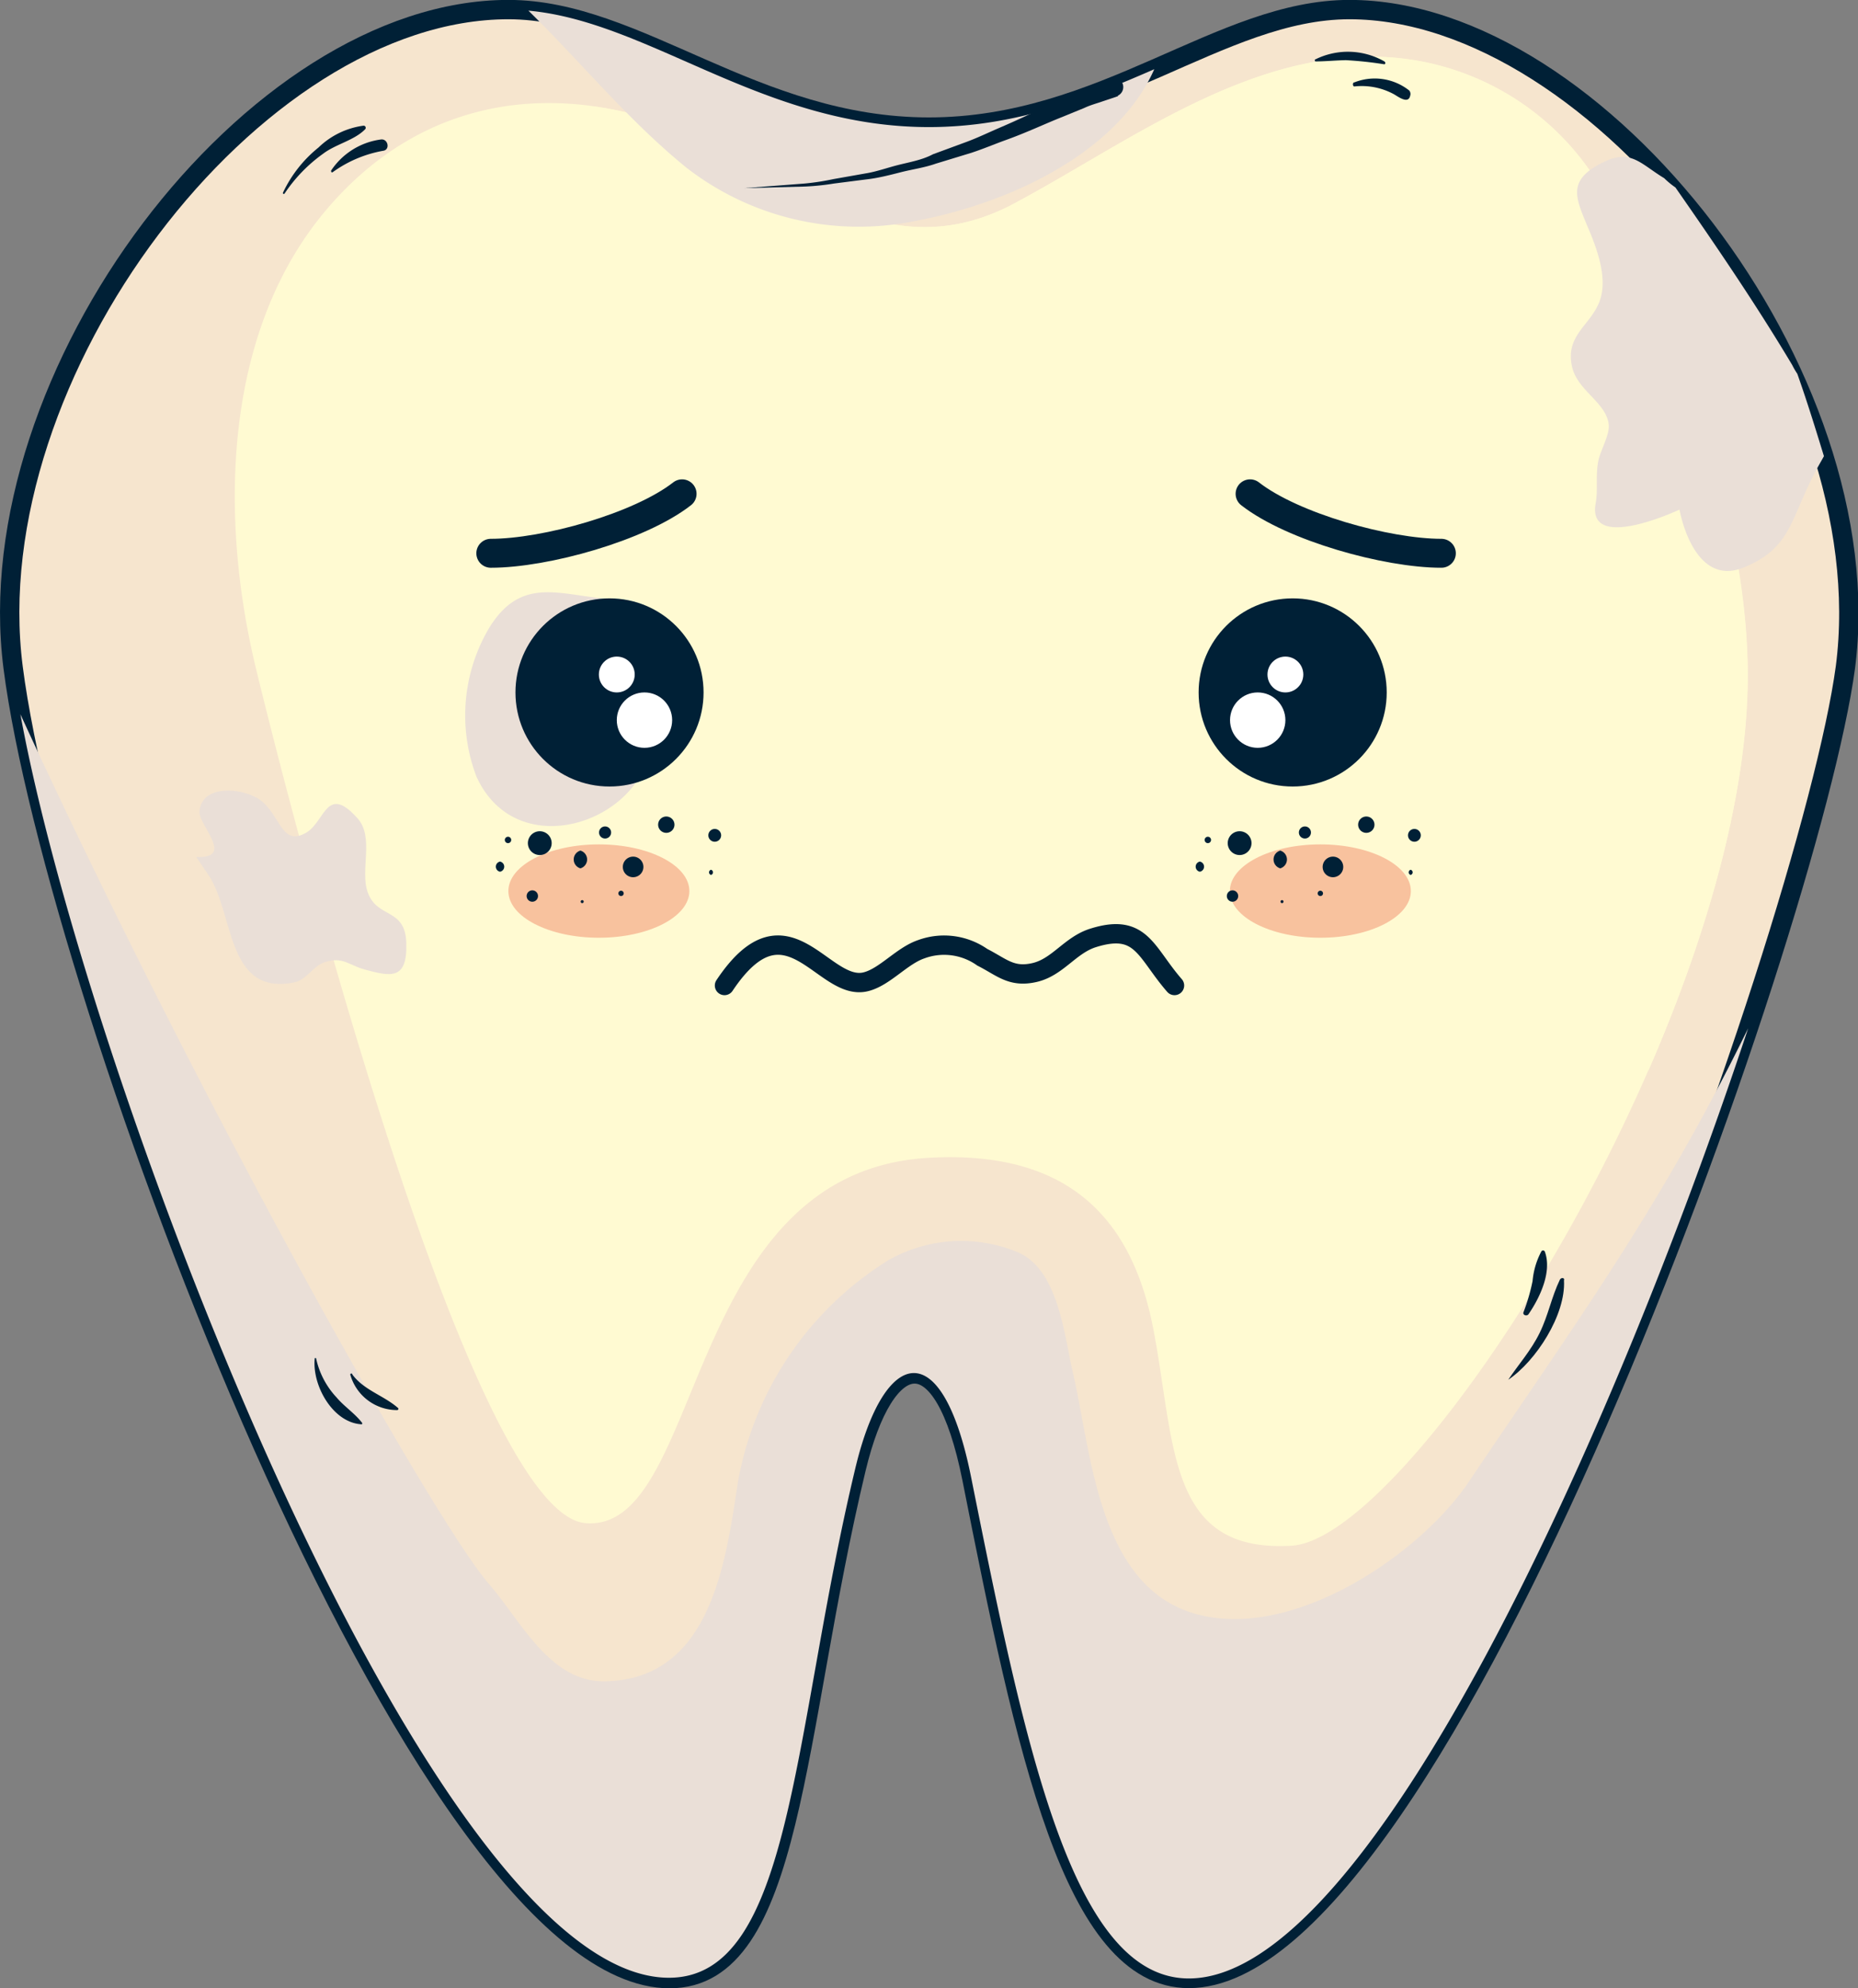 <svg xmlns="http://www.w3.org/2000/svg" viewBox="0 0 104.71 112.01"><rect x="0" y="0" width="104.71" height="112.01" fill="#808080" stroke="none"/><defs><style>.cls-1{isolation:isolate;}.cls-2{fill:#f6e5ce;}.cls-2,.cls-7,.cls-9{stroke:#002036;}.cls-2,.cls-9{stroke-miterlimit:10;stroke-width:1.09px;}.cls-3{fill:#fffad2;mix-blend-mode:soft-light;}.cls-4{fill:#eadfd7;mix-blend-mode:multiply;}.cls-5{fill:#002036;}.cls-6{fill:#fff;}.cls-7,.cls-9{fill:none;stroke-linecap:round;}.cls-7{stroke-linejoin:round;stroke-width:1.63px;}.cls-8{fill:#f8c29e;}</style></defs><title>Ресурс 7</title><g class="cls-1"><g id="Слой_2" data-name="Слой 2"><g id="Capa_1" data-name="Capa 1"><path class="cls-2" d="M76.05.54c-7.29,0-13.86,6.62-23.7,6.62S35.94.54,28.65.54C14.24.54-1.38,21.11.74,37.61c2.36,18.4,22.84,73.86,37,73.86,7,0,6.94-13.86,10.51-28.73,1.63-6.8,4.89-7.61,6.52.54C57.8,98.55,60.46,111.46,67,111.46c14.14,0,35-59.07,37-73.86C106.14,21.11,90.09.54,76.05.54Z"/><path class="cls-3" d="M33,85.81c6.72.54,5.39-19.76,19.3-20.58,8-.47,11.52,3.5,12.7,9.66,1.25,6.52.78,12.61,7.79,12.19S99,56.45,98.48,37.29c-.24-8.76-3.95-18.61-8.07-26.32A15,15,0,0,0,76.59,3.21c-7.06.26-13.36,5-19.35,8.21C49.18,15.8,43.26,8.48,36,6.51c-6.94-1.88-13.35,0-17.94,5.71-5.55,6.93-5.64,17.19-3.63,25.46C15.89,43.72,26.32,85.27,33,85.81Z"/><path class="cls-3" d="M51.83,15.76c4.77.51,8.73-.66,13.28-2s9.27-2,13.53.2c8.71,4.55,12.83,15.8,14.48,24.9,1,5.47,1.69,11,.86,16.58a37.73,37.73,0,0,1-1.11,4.94c3.44-7.87,5.81-16.22,5.62-23.14-.24-8.76-3.95-18.61-8.07-26.32A15,15,0,0,0,76.59,3.21c-7.06.26-13.36,5-19.35,8.21C49.18,15.8,43.26,8.48,36,6.51A20.74,20.74,0,0,0,33.49,6C38.17,11.14,45.1,15,51.83,15.76Z"/><path class="cls-4" d="M35.05,33.77c-3.12,0-5.5-1.61-7.48,1.6a9.68,9.68,0,0,0-.72,8.38C29.6,49.79,39.34,45,36,39Z"/><path class="cls-4" d="M38.69,9.45a15.83,15.83,0,0,0,12.88,3C57,11.44,63,8.55,65.05,3.9c-3.76,1.64-7.83,3.26-12.7,3.26C43,7.16,36.63,1.22,29.78.6,32.77,3.53,35.41,6.79,38.69,9.45Z"/><path class="cls-4" d="M82.79,83.46c-2.66,4-9.84,9-15.38,7.47s-5.9-9.11-6.94-13.57c-.49-2.1-.81-5.8-3.08-6.8a8.31,8.31,0,0,0-7.28.41,18.54,18.54,0,0,0-8.52,12.5c-.7,4.6-1.54,11.13-7.48,11.25-3.12.06-4.72-3.36-6.55-5.48-3-3.42-16.19-26.8-26.41-49,3.75,20.56,23,71.18,36.55,71.18,7,0,6.94-13.86,10.51-28.73,1.63-6.8,4.89-7.61,6.52.54C57.8,98.55,60.46,111.46,67,111.46c10.21,0,24-30.84,31.52-53.53C93.48,68.23,88.62,74.79,82.79,83.46Z"/><circle class="cls-5" cx="34.35" cy="39.01" r="5.3"/><circle class="cls-6" cx="36.32" cy="40.57" r="1.56"/><circle class="cls-6" cx="34.76" cy="38" r="1.01"/><circle class="cls-5" cx="72.85" cy="39.01" r="5.3"/><circle class="cls-6" cx="70.88" cy="40.57" r="1.56"/><circle class="cls-6" cx="72.44" cy="38" r="1.01"/><path class="cls-7" d="M81.23,31.17c-3.08,0-8.38-1.48-10.78-3.35"/><path class="cls-7" d="M27.66,31.17c3.08,0,8.38-1.48,10.78-3.35"/><path class="cls-5" d="M63,5.42l-.89.3c-.28.1-.64.19-1,.36l-1.27.52c-.94.37-2,.88-3.24,1.32-.6.22-1.22.48-1.86.69l-2,.61c-.65.23-1.34.32-2,.49s-1.3.33-1.94.4L47,10.34a13.87,13.87,0,0,1-1.65.17l-3.41.09,3.4-.26a13.81,13.81,0,0,0,1.63-.25l1.81-.32c.63-.1,1.25-.33,1.9-.49S52,9,52.58,8.69l1.9-.7c.62-.23,1.22-.52,1.8-.77,1.17-.5,2.22-1,3.16-1.48l1.29-.6c.38-.19.72-.29,1-.41l.87-.34a.54.54,0,0,1,.4,1h0Z"/><path class="cls-5" d="M20.49,7.08a4.5,4.5,0,0,0-2.54,1.23,7.19,7.19,0,0,0-2,2.54.05.05,0,0,0,.09.05,8.66,8.66,0,0,1,2.17-2.24c.71-.54,1.75-.75,2.36-1.37A.12.12,0,0,0,20.49,7.08Z"/><path class="cls-5" d="M21.45,7.86a4,4,0,0,0-2.79,1.75c0,.05,0,.13.09.09a6.93,6.93,0,0,1,2.87-1.21C22,8.41,21.86,7.79,21.45,7.86Z"/><path class="cls-5" d="M20.4,80.15c-.42-.54-1-.91-1.43-1.42a4.66,4.66,0,0,1-1.16-2.22s-.07,0-.07,0c-.17,1.51,1,3.63,2.62,3.73C20.41,80.26,20.43,80.19,20.4,80.15Z"/><path class="cls-5" d="M22.44,79.33c-.8-.71-1.92-1-2.58-1.89a.06.06,0,0,0-.12,0,2.74,2.74,0,0,0,2.64,2A.07.07,0,0,0,22.44,79.33Z"/><path class="cls-5" d="M87.91,72.09c-.48,1-.65,2-1.14,3S85.59,76.85,85,77.73c0,0,0,0,0,0,1.56-1.05,3.25-3.66,3.14-5.6C88.2,72,88,71.94,87.91,72.09Z"/><path class="cls-5" d="M87.06,70.51a.11.11,0,0,0-.2,0,4.38,4.38,0,0,0-.49,1.66,10.72,10.72,0,0,1-.51,1.75c-.07.17.19.25.28.12C86.78,73.11,87.48,71.64,87.06,70.51Z"/><path class="cls-5" d="M78,3.45a4.14,4.14,0,0,0-3.88-.1c-.05,0,0,.11,0,.11.58,0,1.15-.06,1.73-.07A20.88,20.88,0,0,1,78,3.62C78.09,3.63,78.1,3.5,78,3.45Z"/><path class="cls-5" d="M79.42,5.1a3.13,3.13,0,0,0-3.09-.46c-.12,0-.1.24,0,.23a3.8,3.8,0,0,1,2.21.43c.21.11.82.6.93.1A.31.31,0,0,0,79.42,5.1Z"/><ellipse class="cls-8" cx="74.41" cy="50.2" rx="5.1" ry="2.63"/><ellipse class="cls-8" cx="33.75" cy="50.2" rx="5.1" ry="2.63"/><path class="cls-9" d="M40.83,55.52c3.55-5.32,5.57.45,8-.22,1.05-.28,2-1.45,3.08-1.82a3.74,3.74,0,0,1,3.45.45c1.09.55,1.63,1.16,2.94.86s2-1.54,3.3-1.95c2.73-.86,2.95.8,4.59,2.68"/><path class="cls-4" d="M101,20.56c-2.05-3.43-4.3-6.73-6.58-10a4.5,4.5,0,0,1-.63-.52c-1.31-.79-1.87-1.65-3.37-.93-2.12,1-1.63,2-1,3.54.54,1.25,1.23,3,.72,4.34s-1.93,1.9-1.55,3.65c.29,1.36,1.9,2,2.07,3.25.08.59-.48,1.5-.59,2.1-.16.87,0,1.62-.15,2.4-.46,2.76,4.73.32,4.73.32s.76,4.43,3.62,3.26,2.57-2.88,4.37-6l.15-.27c-.45-1.47-.94-3.06-1.5-4.64A4.5,4.5,0,0,1,101,20.56Z"/><path class="cls-4" d="M11.67,49.18c1.56,2.14,1,6.93,4.89,6.17.73-.14,1.05-.92,1.76-1.15,1-.32,1.33.17,2.23.42,1.48.4,2.4.6,2.35-1.46s-1.64-1.37-2.18-2.9c-.44-1.25.39-3.1-.58-4.17-1.71-1.9-1.81.11-2.82.78-1.58,1-1.51-1.33-3-2-1.18-.56-3-.5-3.08.87,0,.81,2,2.63-.18,2.54Z"/><path class="cls-5" d="M68.07,47.14a.18.18,0,0,0,0,.36A.18.18,0,0,0,68.07,47.14Z"/><path class="cls-5" d="M69.86,46.83a.67.67,0,0,0,0,1.34A.67.67,0,0,0,69.86,46.83Z"/><path class="cls-5" d="M73.54,46.56a.34.34,0,0,0,0,.68A.34.34,0,0,0,73.54,46.56Z"/><path class="cls-5" d="M72.15,47.92a.52.52,0,0,0,0,1A.52.52,0,0,0,72.15,47.92Z"/><path class="cls-5" d="M75.12,48.26a.58.58,0,0,0,0,1.16A.58.58,0,0,0,75.12,48.26Z"/><path class="cls-5" d="M77,46a.46.46,0,0,0,0,.92A.46.46,0,0,0,77,46Z"/><path class="cls-5" d="M79.71,46.7a.36.36,0,0,0,0,.72A.36.36,0,0,0,79.71,46.7Z"/><path class="cls-5" d="M79.5,49a.15.15,0,0,0,0,.29A.15.15,0,0,0,79.5,49Z"/><path class="cls-5" d="M69.46,50.16a.32.32,0,0,0,0,.64A.32.32,0,0,0,69.46,50.16Z"/><path class="cls-5" d="M67.62,48.54a.29.29,0,0,0,0,.57A.29.29,0,0,0,67.62,48.54Z"/><path class="cls-5" d="M72.25,50.71a.08.08,0,0,0,0,.17A.08.08,0,0,0,72.25,50.71Z"/><path class="cls-5" d="M74.41,50.18a.15.15,0,0,0,0,.3A.15.15,0,0,0,74.41,50.18Z"/><path class="cls-5" d="M28.63,47.14a.18.18,0,0,0,0,.36A.18.18,0,0,0,28.63,47.14Z"/><path class="cls-5" d="M30.42,46.83a.67.67,0,0,0,0,1.34A.67.67,0,0,0,30.42,46.83Z"/><path class="cls-5" d="M34.1,46.56a.34.34,0,0,0,0,.68A.34.34,0,0,0,34.1,46.56Z"/><path class="cls-5" d="M32.71,47.92a.52.52,0,0,0,0,1A.52.52,0,0,0,32.71,47.92Z"/><path class="cls-5" d="M35.68,48.26a.58.58,0,0,0,0,1.16A.58.58,0,0,0,35.68,48.26Z"/><path class="cls-5" d="M37.55,46a.46.46,0,0,0,0,.92A.46.46,0,0,0,37.55,46Z"/><path class="cls-5" d="M40.28,46.7a.36.36,0,0,0,0,.72A.36.36,0,0,0,40.28,46.7Z"/><path class="cls-5" d="M40.07,49a.15.15,0,0,0,0,.29A.15.15,0,0,0,40.07,49Z"/><path class="cls-5" d="M30,50.16a.32.32,0,0,0,0,.64A.32.32,0,0,0,30,50.16Z"/><path class="cls-5" d="M28.18,48.54a.29.29,0,0,0,0,.57A.29.29,0,0,0,28.18,48.54Z"/><path class="cls-5" d="M32.81,50.71a.08.08,0,0,0,0,.17A.08.08,0,0,0,32.81,50.71Z"/><path class="cls-5" d="M35,50.18a.15.15,0,0,0,0,.3A.15.15,0,0,0,35,50.18Z"/></g></g></g></svg>